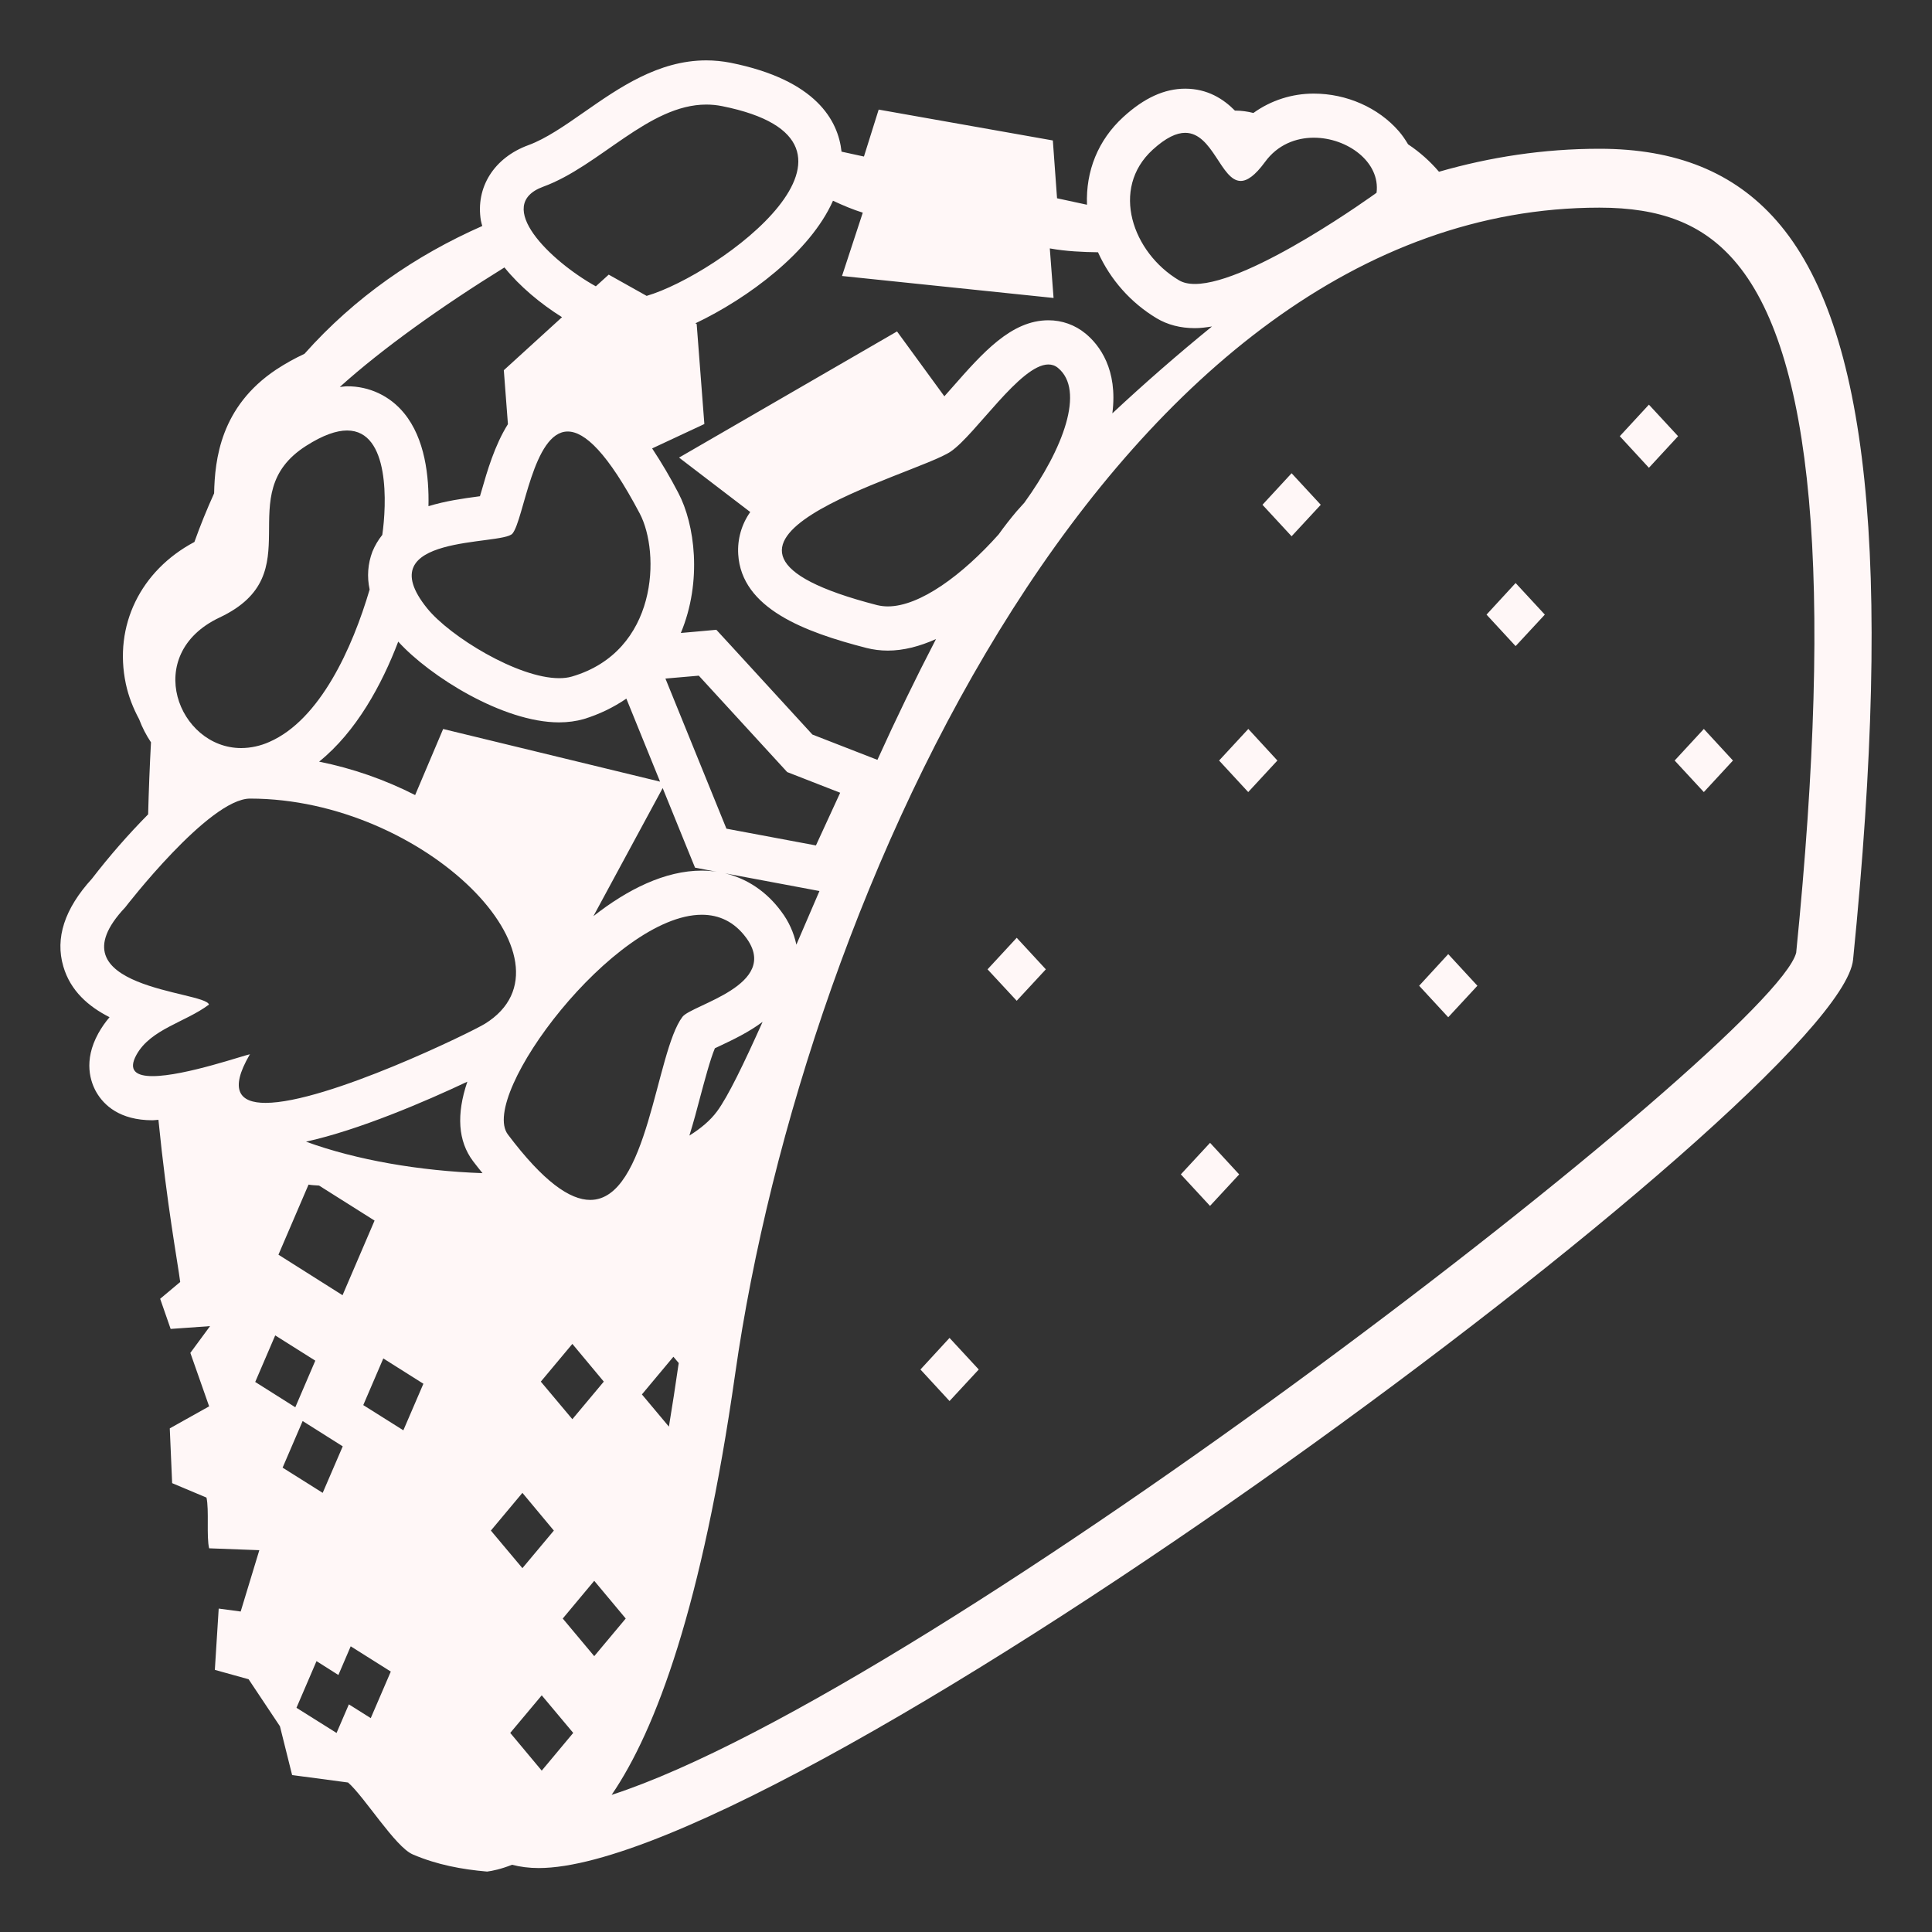 <svg width="40" height="40" viewBox="0 0 40 40" fill="none" xmlns="http://www.w3.org/2000/svg">
<rect x="0" y="0" width="40" height="40" fill="#333333" stroke="none"/>
<path d="M24.448 24.314L25.052 24.967L25.656 24.315L25.053 23.661L24.448 24.314Z" fill="#FFF7F7"/>
<path d="M25.24 15.746L25.843 16.399L26.447 15.746L25.845 15.092L25.24 15.746Z" fill="#FFF7F7"/>
<path d="M34.672 15.746L35.276 16.399L35.879 15.746L35.276 15.092L34.672 15.746Z" fill="#FFF7F7"/>
<path d="M34.139 8.378L33.536 9.031L34.139 9.685L34.743 9.031L34.139 8.378Z" fill="#FFF7F7"/>
<path d="M29.382 20.409L29.984 21.061L30.588 20.409L29.984 19.754L29.382 20.409Z" fill="#FFF7F7"/>
<path d="M30.777 12.725L31.379 13.377L31.984 12.725L31.379 12.071L30.777 12.725Z" fill="#FFF7F7"/>
<path d="M26.138 10.451L26.741 11.103L27.345 10.451L26.741 9.798L26.138 10.451Z" fill="#FFF7F7"/>
<path d="M20.446 20.069L21.05 20.72L21.653 20.069L21.05 19.416L20.446 20.069Z" fill="#FFF7F7"/>
<path d="M19.057 28.354L19.659 29.007L20.264 28.354L19.659 27.7L19.057 28.354Z" fill="#FFF7F7"/>
<path d="M36.779 4.566C35.9 3.566 34.701 3.08 33.116 3.08C31.956 3.08 30.849 3.252 29.792 3.556L29.791 3.554C29.606 3.337 29.391 3.146 29.153 2.988C29.096 2.893 29.035 2.801 28.959 2.714C28.536 2.228 27.879 1.938 27.201 1.938C26.752 1.937 26.314 2.077 25.95 2.339C25.83 2.308 25.706 2.291 25.583 2.29L25.569 2.291C25.328 2.047 24.998 1.836 24.538 1.836C24.108 1.836 23.689 2.027 23.257 2.422C22.733 2.901 22.478 3.542 22.505 4.239L21.885 4.105L21.798 2.908L18.192 2.269L17.887 3.241L17.423 3.14C17.354 2.496 16.899 1.654 15.124 1.299C14.959 1.267 14.791 1.25 14.623 1.25C13.631 1.25 12.817 1.817 12.1 2.317C11.69 2.603 11.303 2.872 10.94 3.005C10.229 3.265 9.843 3.878 9.956 4.566C9.963 4.604 9.975 4.642 9.985 4.679C8.606 5.287 7.351 6.149 6.303 7.326C6.1 7.42 5.905 7.529 5.718 7.652C4.565 8.42 4.448 9.514 4.433 10.214C4.283 10.544 4.147 10.88 4.025 11.221C2.91 11.813 2.351 12.953 2.605 14.157C2.661 14.42 2.758 14.664 2.88 14.89C2.944 15.061 3.027 15.221 3.126 15.369C3.099 15.866 3.08 16.363 3.067 16.86C2.652 17.28 2.264 17.725 1.904 18.192C1.334 18.817 1.139 19.424 1.311 20.009C1.459 20.517 1.834 20.84 2.268 21.06C2.18 21.163 2.102 21.275 2.036 21.394C1.719 21.969 1.876 22.406 1.997 22.616C2.151 22.88 2.477 23.194 3.16 23.194C3.197 23.194 3.241 23.186 3.28 23.184C3.456 24.95 3.675 26.111 3.731 26.542L3.316 26.89L3.533 27.514L4.349 27.456L3.941 28.01L4.33 29.117L3.515 29.573L3.564 30.707L4.275 31.006C4.332 31.261 4.271 31.818 4.33 32.056L5.369 32.095L4.983 33.365L4.528 33.304L4.448 34.573L5.147 34.767L5.796 35.741L6.048 36.751L7.206 36.905C7.546 37.201 8.185 38.241 8.545 38.393L8.55 38.397L8.551 38.396C9.048 38.608 9.562 38.704 10.085 38.749C10.189 38.736 10.371 38.699 10.601 38.608C10.769 38.651 10.951 38.676 11.153 38.676C16.375 38.676 38.088 22.623 38.366 19.869C39.194 11.606 38.69 6.742 36.779 4.566ZM23.865 3.1C24.142 2.847 24.36 2.75 24.538 2.75C25.111 2.75 25.279 3.746 25.687 3.746C25.821 3.746 25.981 3.639 26.191 3.353C26.448 2.999 26.826 2.851 27.201 2.851C27.895 2.851 28.582 3.354 28.5 3.991C28.5 3.991 25.899 5.879 24.739 5.879C24.608 5.879 24.496 5.855 24.408 5.802C23.45 5.231 22.981 3.909 23.865 3.1ZM17.246 4.156C17.465 4.259 17.669 4.342 17.863 4.403L17.433 5.714L21.813 6.169L21.735 5.143C22.07 5.204 22.424 5.219 22.733 5.223C22.989 5.792 23.413 6.269 23.948 6.59C24.173 6.724 24.439 6.794 24.739 6.794C24.851 6.794 24.97 6.779 25.093 6.759C24.385 7.335 23.697 7.935 23.03 8.558C23.148 7.647 22.761 7.142 22.476 6.907C22.26 6.728 21.987 6.63 21.706 6.631C20.935 6.631 20.343 7.307 19.715 8.021C19.666 8.077 19.61 8.141 19.552 8.205L18.572 6.862L14.059 9.474L15.533 10.601C15.353 10.855 15.265 11.164 15.284 11.475C15.351 12.6 16.664 13.087 17.938 13.415C18.08 13.451 18.229 13.47 18.381 13.47C18.704 13.47 19.04 13.383 19.379 13.231C18.952 14.054 18.548 14.888 18.166 15.732L17.721 15.559L16.82 15.208L15.133 13.367L14.831 13.039L14.391 13.079L14.096 13.105C14.544 12.031 14.384 10.85 14.044 10.205C13.88 9.889 13.698 9.581 13.502 9.284L14.583 8.779L14.424 6.709L14.398 6.694C15.492 6.173 16.776 5.217 17.246 4.156ZM21.208 10.408C21.155 10.466 21.099 10.527 21.049 10.585C20.918 10.74 20.793 10.9 20.675 11.065C19.928 11.902 19.046 12.555 18.382 12.555C18.308 12.555 18.234 12.546 18.162 12.529C13.249 11.264 18.964 9.844 19.686 9.347C20.201 8.992 21.126 7.546 21.706 7.546C21.778 7.546 21.845 7.568 21.904 7.617C22.469 8.08 22.012 9.297 21.208 10.408ZM12.22 24.843C11.8 24.843 11.253 24.468 10.515 23.488C9.905 22.678 12.716 18.939 14.531 18.939C14.886 18.939 15.203 19.082 15.449 19.416C16.168 20.393 14.321 20.801 14.13 21.052C13.574 21.784 13.42 24.843 12.22 24.843ZM14.053 28.221L14.044 28.274C13.984 28.695 13.918 29.116 13.849 29.537L13.29 28.87L13.942 28.09L14.053 28.221ZM12.501 28.605L11.85 29.383L11.197 28.605L11.85 27.824L12.501 28.605ZM11.574 14.956C11.756 14.956 11.93 14.932 12.088 14.887C12.401 14.791 12.698 14.649 12.968 14.464L13.666 16.183L9.175 15.093L8.595 16.461C7.967 16.141 7.298 15.908 6.607 15.769C7.378 15.147 7.905 14.176 8.245 13.284C8.896 14.002 10.416 14.956 11.574 14.956ZM10.61 11.047C10.844 10.766 11.036 8.934 11.754 8.934C12.104 8.934 12.579 9.37 13.246 10.633C13.671 11.441 13.627 13.486 11.838 14.008C11.759 14.031 11.669 14.041 11.575 14.041C10.72 14.041 9.313 13.176 8.844 12.595C7.593 11.047 10.396 11.303 10.61 11.047ZM13.72 16.316L14.202 17.503L14.39 17.964L14.875 18.056L14.995 18.079C14.843 18.043 14.688 18.025 14.531 18.025C13.767 18.025 12.99 18.415 12.286 18.968L13.72 16.316ZM14.499 22.704C14.585 22.384 14.706 21.926 14.801 21.703L14.922 21.646C15.18 21.524 15.502 21.371 15.789 21.156C15.397 22.03 15.073 22.701 14.846 23.009C14.706 23.199 14.508 23.364 14.273 23.511C14.359 23.235 14.432 22.96 14.499 22.704ZM15.015 18.082L16.728 18.403L16.966 18.448L16.488 19.558C16.435 19.308 16.328 19.073 16.174 18.87C15.874 18.463 15.474 18.193 15.015 18.082ZM16.893 17.504L15.04 17.157L13.777 14.049L14.468 13.989L16.298 15.985L17.395 16.413L16.893 17.504ZM11.248 3.865C12.415 3.438 13.429 2.165 14.623 2.165C14.73 2.165 14.839 2.175 14.948 2.197C18.651 2.937 14.884 5.688 13.388 6.126L12.603 5.686L12.336 5.928C11.398 5.407 10.202 4.247 11.248 3.865ZM10.444 5.537C10.762 5.931 11.194 6.29 11.636 6.567L10.431 7.665L10.516 8.782C10.24 9.221 10.084 9.763 9.968 10.169L9.937 10.274L9.893 10.28C9.59 10.32 9.223 10.372 8.871 10.48C8.885 9.867 8.801 9.082 8.365 8.553C8.222 8.378 8.043 8.237 7.839 8.141C7.635 8.045 7.412 7.996 7.186 7.998C7.136 7.998 7.085 8.008 7.035 8.012C7.925 7.209 9.158 6.333 10.444 5.537ZM4.546 12.785C6.48 11.873 4.745 10.248 6.336 9.232C6.688 9.007 6.966 8.913 7.186 8.913C8.08 8.913 8.003 10.464 7.915 11.074C7.831 11.179 7.762 11.295 7.711 11.419C7.615 11.67 7.595 11.943 7.653 12.205C7.298 13.411 6.628 14.901 5.576 15.361C5.392 15.443 5.194 15.487 4.993 15.488C3.693 15.488 2.929 13.548 4.546 12.785ZM5.284 28.612L5.698 27.648L6.528 28.171L6.114 29.136L5.284 28.612ZM5.765 25.977L6.388 24.526C6.454 24.539 6.533 24.54 6.606 24.546L7.755 25.271L7.092 26.816L5.765 25.977ZM5.851 30.386L6.266 29.421L7.096 29.945L6.681 30.908L5.851 30.386ZM7.676 35.572L7.223 35.287L6.968 35.879L6.138 35.358L6.553 34.392L7.006 34.679L7.261 34.085L8.091 34.608L7.676 35.572ZM8.351 29.613L7.521 29.091L7.936 28.125L8.766 28.649L8.351 29.613ZM6.336 23.637C7.43 23.396 8.806 22.806 9.676 22.395C9.446 23.073 9.482 23.627 9.795 24.042C9.861 24.13 9.925 24.207 9.99 24.289C8.695 24.243 7.381 24.019 6.336 23.637ZM10.04 21.196C9.785 21.356 6.764 22.834 5.497 22.834C4.964 22.834 4.741 22.572 5.168 21.838C5.178 21.832 5.181 21.829 5.175 21.829C5.102 21.829 3.83 22.28 3.159 22.28C2.827 22.28 2.643 22.169 2.825 21.839C3.121 21.304 3.839 21.165 4.326 20.799C4.262 20.516 1.001 20.472 2.593 18.785C2.594 18.784 4.325 16.534 5.178 16.534C8.8 16.535 12.121 19.907 10.04 21.196ZM10.816 30.908L11.467 31.689L10.816 32.467L10.163 31.689L10.816 30.908ZM11.216 36.659L10.564 35.878L11.216 35.1L11.868 35.878L11.216 36.659ZM11.651 33.51L12.303 32.729L12.955 33.51L12.303 34.289L11.651 33.51ZM37.188 19.726C36.715 21.544 19.36 34.985 12.663 37.161C13.581 35.818 14.536 33.25 15.22 28.451C16.649 18.422 23.148 4.299 33.115 4.299C34.38 4.299 35.238 4.634 35.896 5.383C37.544 7.259 37.966 11.957 37.188 19.726Z" fill="#FFF7F7"/>
</svg>
